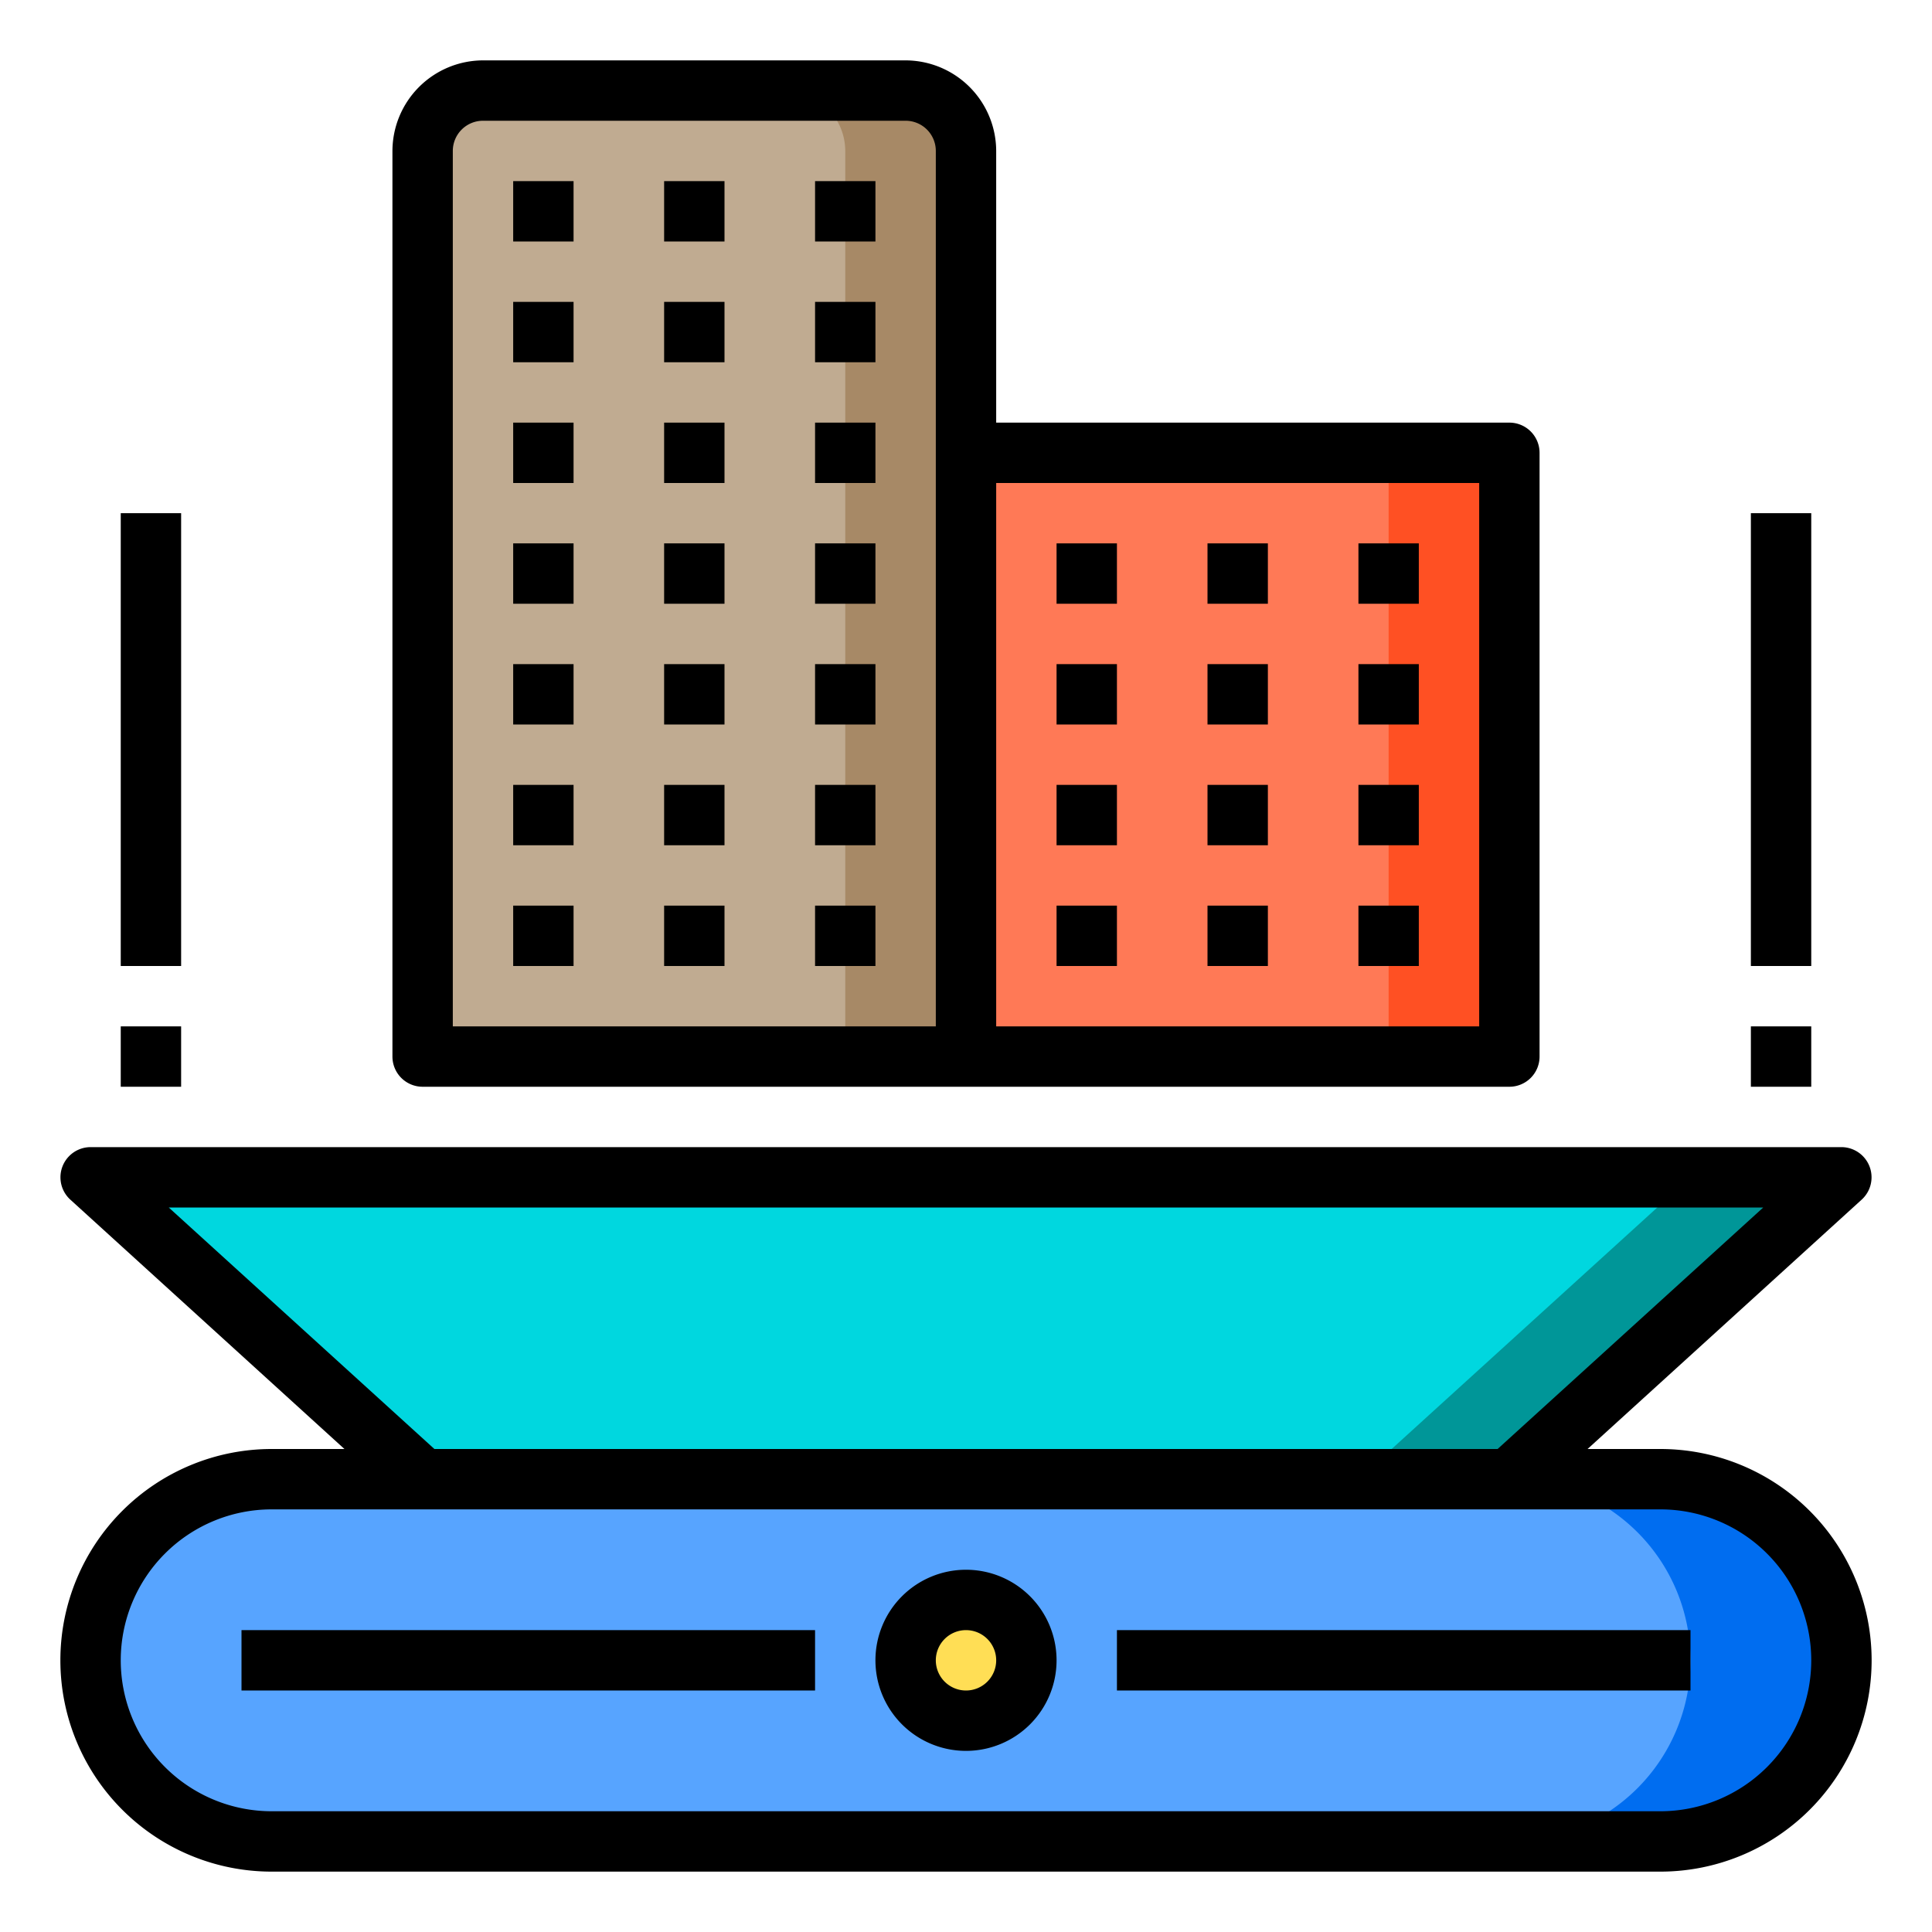 <svg height="512" viewBox="0 0 64 64" width="512" xmlns="http://www.w3.org/2000/svg"><g id="hologram"><path d="m61 39-11 10h-36l-11-10z" fill="#00d7df"/><path d="m61 39-11 10h-5l11-10z" fill="#009698"/><path d="m61 55a6.009 6.009 0 0 1 -6 6h-46a6 6 0 0 1 -6-6 6.009 6.009 0 0 1 6-6h46a6 6 0 0 1 6 6z" fill="#57a4ff"/><path d="m61 55a6.009 6.009 0 0 1 -6 6h-5a6.009 6.009 0 0 0 6-6 6 6 0 0 0 -6-6h5a6 6 0 0 1 6 6z" fill="#006df0"/><path d="m32 15h18v20h-18z" fill="#ff7956"/><circle cx="32" cy="55" fill="#ffde55" r="2"/><path d="m32 5v30h-18v-30a2.006 2.006 0 0 1 2-2h14a2.006 2.006 0 0 1 2 2z" fill="#c0ab91"/><path d="m32 5v30h-4v-30a2.006 2.006 0 0 0 -2-2h4a2.006 2.006 0 0 1 2 2z" fill="#a78966"/><path d="m46 15h4v20h-4z" fill="#ff5023"/><path d="m55 48h-2.41l9.08-8.26a1 1 0 0 0 -.67-1.74h-58a1 1 0 0 0 -.67 1.74l9.08 8.26h-2.41a7 7 0 0 0 0 14h46a7 7 0 0 0 0-14zm-49.41-8h52.82l-8.8 8h-35.22zm49.41 20h-46a5 5 0 0 1 0-10h46a5 5 0 0 1 0 10z"/><path d="m32 52a3 3 0 1 0 3 3 3 3 0 0 0 -3-3zm0 4a1 1 0 1 1 1-1 1 1 0 0 1 -1 1z"/><path d="m37 54h19v2h-19z"/><path d="m8 54h19v2h-19z"/><path d="m50 14h-17v-9a3.009 3.009 0 0 0 -3-3h-14a3.009 3.009 0 0 0 -3 3v30a1 1 0 0 0 1 1h36a1 1 0 0 0 1-1v-20a1 1 0 0 0 -1-1zm-19 20h-16v-29a1 1 0 0 1 1-1h14a1 1 0 0 1 1 1zm18 0h-16v-18h16z"/><path d="m17 6h2v2h-2z"/><path d="m27 6h2v2h-2z"/><path d="m22 6h2v2h-2z"/><path d="m17 10h2v2h-2z"/><path d="m27 10h2v2h-2z"/><path d="m22 10h2v2h-2z"/><path d="m17 14h2v2h-2z"/><path d="m27 14h2v2h-2z"/><path d="m22 14h2v2h-2z"/><path d="m17 18h2v2h-2z"/><path d="m27 18h2v2h-2z"/><path d="m22 18h2v2h-2z"/><path d="m17 22h2v2h-2z"/><path d="m27 22h2v2h-2z"/><path d="m22 22h2v2h-2z"/><path d="m17 26h2v2h-2z"/><path d="m27 26h2v2h-2z"/><path d="m22 26h2v2h-2z"/><path d="m17 30h2v2h-2z"/><path d="m27 30h2v2h-2z"/><path d="m22 30h2v2h-2z"/><path d="m35 18h2v2h-2z"/><path d="m45 18h2v2h-2z"/><path d="m40 18h2v2h-2z"/><path d="m35 22h2v2h-2z"/><path d="m45 22h2v2h-2z"/><path d="m40 22h2v2h-2z"/><path d="m35 26h2v2h-2z"/><path d="m45 26h2v2h-2z"/><path d="m40 26h2v2h-2z"/><path d="m35 30h2v2h-2z"/><path d="m45 30h2v2h-2z"/><path d="m40 30h2v2h-2z"/><path d="m4 34h2v2h-2z"/><path d="m4 17h2v15h-2z"/><path d="m58 34h2v2h-2z"/><path d="m58 17h2v15h-2z"/></g></svg>